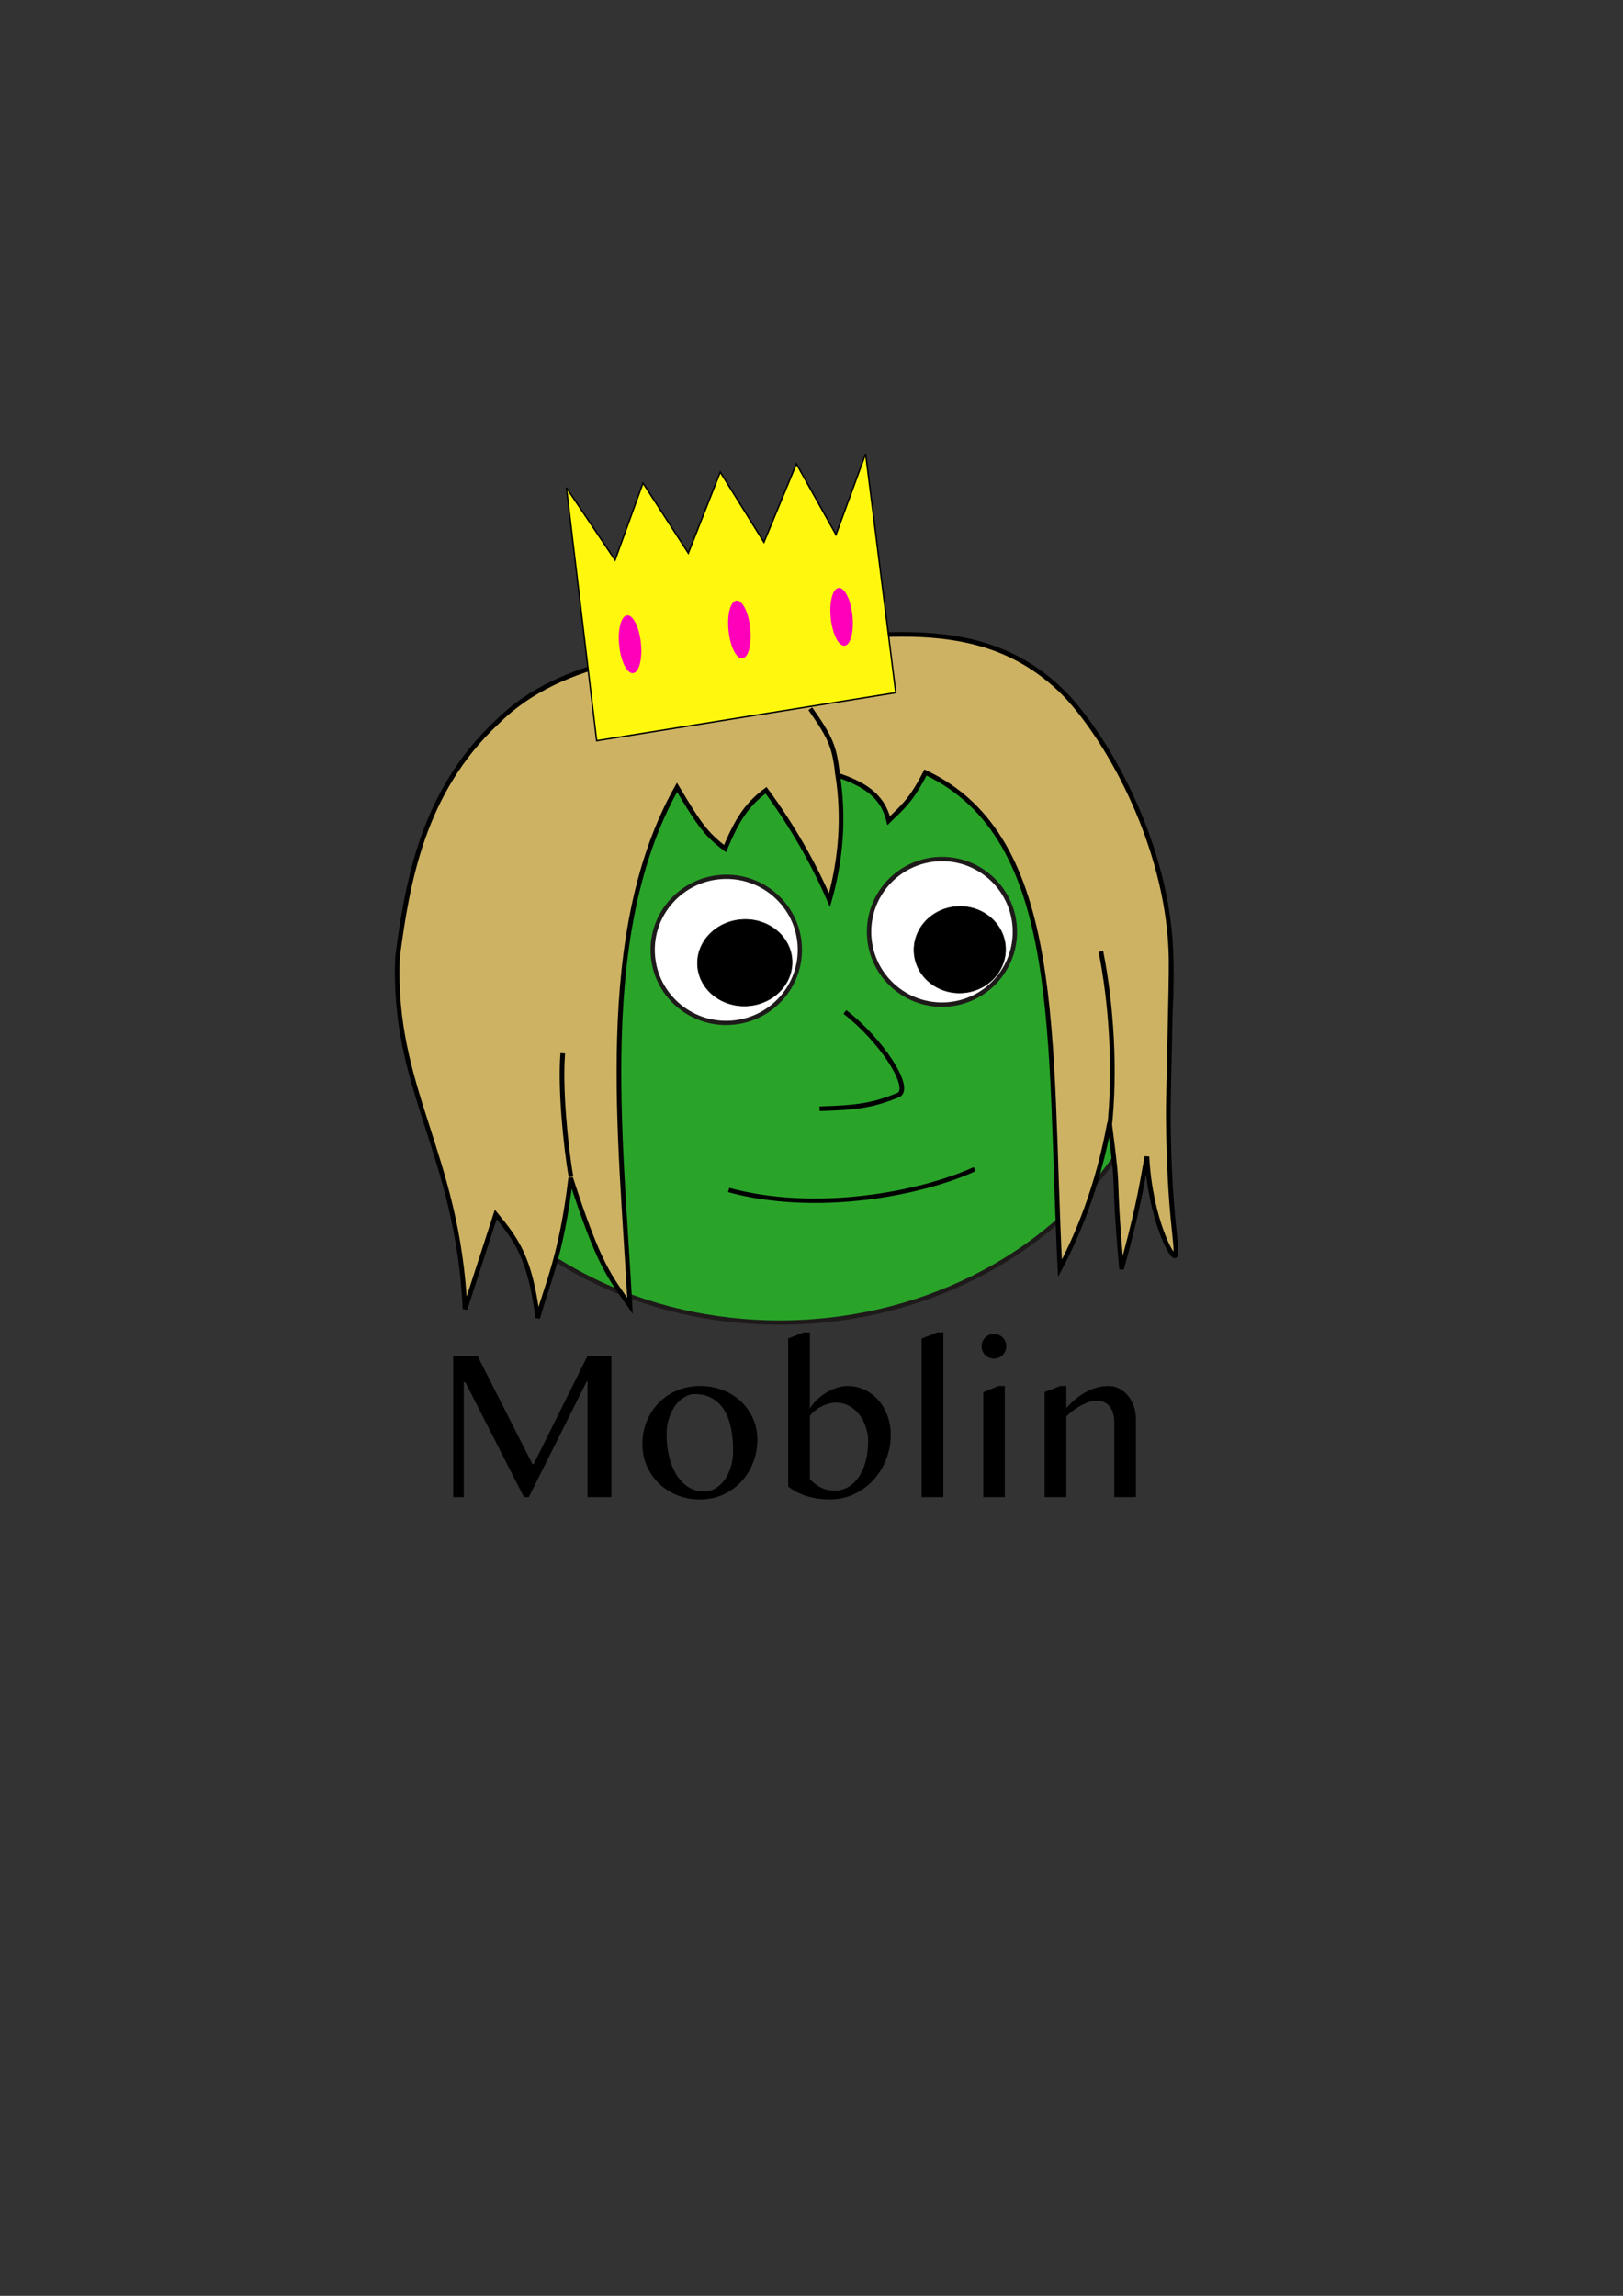 <?xml version="1.0" encoding="UTF-8" standalone="no"?>
<!-- Created with Inkscape (http://www.inkscape.org/) -->

<svg
   width="210mm"
   height="297mm"
   viewBox="0 0 210 297"
   version="1.1"
   id="svg5"
   inkscape:version="1.2.2 (b0a84865, 2022-12-01)"
   sodipodi:docname="logo-princess-sticker-path.svg"
   inkscape:export-filename="../../../../../Downloads/logo-tub.png"
   inkscape:export-xdpi="60.476189"
   inkscape:export-ydpi="60.476189"
   xmlns:inkscape="http://www.inkscape.org/namespaces/inkscape"
   xmlns:sodipodi="http://sodipodi.sourceforge.net/DTD/sodipodi-0.dtd"
   xmlns="http://www.w3.org/2000/svg"
   xmlns:svg="http://www.w3.org/2000/svg">
  <rect x="0" y="0" width="210" height="297" fill="#333333" stroke="none"/>
  <sodipodi:namedview
     id="namedview7"
     pagecolor="#ffffff"
     bordercolor="#999999"
     borderopacity="1"
     inkscape:showpageshadow="0"
     inkscape:pageopacity="0"
     inkscape:pagecheckerboard="0"
     inkscape:deskcolor="#d1d1d1"
     inkscape:document-units="mm"
     showgrid="false"
     inkscape:zoom="0.64842656"
     inkscape:cx="326.17418"
     inkscape:cy="449.54975"
     inkscape:window-width="1440"
     inkscape:window-height="847"
     inkscape:window-x="0"
     inkscape:window-y="25"
     inkscape:window-maximized="1"
     inkscape:current-layer="layer1" />
  <defs
     id="defs2">
    <linearGradient
       id="linearGradient13268"
       inkscape:swatch="solid">
      <stop
         style="stop-color:#eaeaea;stop-opacity:1;"
         offset="0"
         id="stop13266" />
    </linearGradient>
  </defs>
  <g
     inkscape:label="Layer 1"
     inkscape:groupmode="layer"
     id="layer1">
    <ellipse
       style="fill:#29a429;fill-opacity:1;stroke:#1e1a1a;stroke-width:0.56;stroke-linejoin:bevel;stroke-miterlimit:3.4;stroke-dasharray:none"
       id="path577-5"
       cx="94.235"
       cy="133.206"
       inkscape:export-filename="logo-tub.png"
       inkscape:export-xdpi="124.58931"
       inkscape:export-ydpi="124.58931"
       rx="49.971"
       ry="43.459"
       transform="rotate(-3.266)" />
    <ellipse
       style="fill:#ffffff;stroke:#1e1a1a;stroke-width:0.566;stroke-linejoin:bevel;stroke-miterlimit:3.4;stroke-dasharray:none"
       id="path789-4"
       cx="114.817"
       cy="127.294"
       rx="9.435"
       ry="9.417"
       transform="rotate(-3.266)" />
    <ellipse
       style="fill:#ffffff;stroke:#1e1a1a;stroke-width:0.55;stroke-linejoin:bevel;stroke-miterlimit:3.4;stroke-dasharray:none"
       id="path789-0-5"
       cx="86.819"
       cy="128.032"
       rx="9.522"
       ry="9.45"
       transform="rotate(-3.266)" />
    <ellipse
       style="fill:#000000;fill-opacity:1;stroke:#1e1a1a;stroke-width:0.081;stroke-linejoin:bevel;stroke-miterlimit:3.4"
       id="path2097-30"
       cx="89.117"
       cy="129.831"
       rx="6.126"
       ry="5.596"
       transform="rotate(-3.266)" />
    <ellipse
       style="fill:#000000;fill-opacity:1;stroke:#1e1a1a;stroke-width:0.08;stroke-linejoin:bevel;stroke-miterlimit:3.4"
       id="path2097-3-1"
       cx="116.985"
       cy="129.733"
       rx="5.93"
       ry="5.597"
       transform="rotate(-3.266)" />
    <path
       style="fill:none;stroke:#000000;stroke-width:0.575;stroke-linecap:butt;stroke-linejoin:miter;stroke-dasharray:none;stroke-opacity:1"
       d="m 94.28,153.947 c 11.391,3.093 24.836,0.486 31.829,-2.698"
       id="path15573"
       sodipodi:nodetypes="cc" />
    <path
       style="fill:none;stroke:#000000;stroke-width:0.6;stroke-linecap:butt;stroke-linejoin:miter;stroke-dasharray:none;stroke-opacity:1"
       d="m 109.314,130.909 c 4.681,3.609 8.621,9.649 7.007,10.715 -3.341,1.376 -5.418,1.67 -10.278,1.807"
       id="path1740"
       sodipodi:nodetypes="ccc" />
    <path
       style="fill:#cdb263;fill-opacity:1;stroke:#000000;stroke-width:0.6;stroke-linecap:butt;stroke-linejoin:miter;stroke-dasharray:none;stroke-opacity:1"
       d="M 99.506,83.294 C 86.385,83.896 72.666,85.065 64.332,93.409 54.705,102.384 52.705,114.152 51.435,123.837 c -0.714,17.095 7.791,25.28 8.738,45.509 l 3.973,-12.241 c 2.732,3.344 4.43,5.588 5.435,13.395 1.182,-4.334 3.077,-8.068 4.26,-18.11 3.7,11.437 5.028,12.716 7.677,16.543 -1.206,-22.256 -4.46,-48.312 6.079,-67.079 2.761,4.625 3.71,6.042 6.213,7.922 1.598,-3.787 2.813,-5.676 5.309,-7.542 3.32,4.508 6.045,9.252 8.208,14.22 1.54,-5.462 1.884,-10.855 1.065,-16.183 3.005,1.059 5.773,2.386 6.586,5.902 1.725,-1.696 2.915,-2.57 4.765,-6.239 18.065,8.55 15.908,34.496 17.406,64.138 2.253,-4.244 4.891,-10.49 6.411,-18.807 1.42,10.834 0.33,4.975 1.555,18.916 1.993,-7.265 2.408,-9.739 3.284,-14.556 0.439,8.278 3.476,13.656 3.685,12.742 0.33,-1.326 -0.817,-4.923 -0.921,-18.009 -0.021,-2.602 0.403,-16.803 0.365,-20.18 -0.152,-13.354 -7.009,-26.87 -13.259,-33.86 -10.425,-11.125 -24.047,-8.169 -38.763,-7.027 z"
       id="path3381"
       sodipodi:nodetypes="ccccccccccccccccccccssccc" />
    <path
       style="fill:none;stroke:#000000;stroke-width:0.6;stroke-linecap:butt;stroke-linejoin:miter;stroke-dasharray:none;stroke-opacity:1"
       d="m 108.371,100.052 c -0.464,-3.397 -0.725,-4.382 -3.525,-8.363"
       id="path25489"
       sodipodi:nodetypes="cc" />
    <path
       style="fill:none;stroke:#000000;stroke-width:0.6;stroke-linecap:butt;stroke-linejoin:miter;stroke-dasharray:none;stroke-opacity:1"
       d="m 143.54,145.977 c 0.827,-7.409 0.264,-16.112 -1.099,-22.895"
       id="path25495"
       sodipodi:nodetypes="cc" />
    <path
       style="fill:none;stroke:#000000;stroke-width:0.6;stroke-linecap:butt;stroke-linejoin:miter;stroke-dasharray:none;stroke-opacity:1"
       d="m 73.886,152.253 c -0.683,-3.817 -1.445,-11.569 -1.066,-15.993"
       id="path25522"
       sodipodi:nodetypes="cc" />
    <path
       style="fill:#fff80e;fill-opacity:1;stroke:#000000;stroke-width:0.183;stroke-linecap:butt;stroke-linejoin:miter;stroke-dasharray:none;stroke-opacity:1"
       d="m 77.201,95.827 -3.908,-32.734 6.291,9.359 3.614,-9.966 5.864,9.073 4.131,-10.49 5.652,9.081 4.2,-10.145 5.122,9.165 3.835,-10.457 3.899,30.899 z"
       id="path2486"
       sodipodi:nodetypes="cccccccccccc" />
    <ellipse
       style="fill:#ff00ba;fill-opacity:1;stroke:none;stroke-width:0.349;stroke-linejoin:bevel;stroke-miterlimit:3.4"
       id="path2540-5"
       cx="86.809"
       cy="91.095"
       rx="1.414"
       ry="3.757"
       transform="matrix(0.994,-0.106,0.103,0.995,0,0)" />
    <ellipse
       style="fill:#ff00ba;fill-opacity:1;stroke:none;stroke-width:0.349;stroke-linejoin:bevel;stroke-miterlimit:3.4"
       id="path2540-5-7"
       cx="72.534"
       cy="91.493"
       rx="1.414"
       ry="3.757"
       transform="matrix(0.994,-0.106,0.103,0.995,0,0)" />
    <ellipse
       style="fill:#ff00ba;fill-opacity:1;stroke:none;stroke-width:0.349;stroke-linejoin:bevel;stroke-miterlimit:3.4"
       id="path2540-5-1"
       cx="100.135"
       cy="90.866"
       rx="1.414"
       ry="3.757"
       transform="matrix(0.994,-0.106,0.103,0.995,0,0)" />
    <g
       aria-label="Moblin"
       transform="translate(-0.573,1.087)"
       id="text257"
       style="font-size:28.222px;line-height:1.25;font-family:'Lao MN';-inkscape-font-specification:'Lao MN, Normal';white-space:pre;inline-size:107.25;display:inline;stroke-width:0.265">
      <path
         d="m 59.215,174.314 h 3.142 l 7.111,14.015 h 0.152 l 6.973,-14.015 h 3.087 v 18.273 H 76.592 v -14.979 h -0.096 l -7.497,14.979 H 68.365 L 60.786,177.732 h -0.207 v 14.855 h -1.364 z"
         id="path354" />
      <path
         d="m 91.144,192.89 q -1.626,0 -2.99,-0.565 -1.364,-0.565 -2.356,-1.53 -0.992,-0.978 -1.557,-2.274 -0.551,-1.309 -0.551,-2.797 0,-1.557 0.551,-2.921 0.565,-1.378 1.557,-2.398 0.992,-1.02 2.356,-1.599 1.364,-0.593 2.99,-0.593 1.612,0 2.963,0.537 1.364,0.537 2.356,1.474 0.992,0.937 1.543,2.205 0.565,1.254 0.565,2.701 0,1.599 -0.565,3.018 -0.551,1.406 -1.543,2.467 -0.992,1.047 -2.356,1.667 -1.35,0.606 -2.963,0.606 z m 0.537,-1.034 q 0.827,0 1.516,-0.427 0.689,-0.427 1.185,-1.144 0.496,-0.73 0.772,-1.681 0.276,-0.951 0.276,-2.012 0,-1.53 -0.262,-2.866 -0.262,-1.337 -0.854,-2.329 -0.593,-0.992 -1.543,-1.557 -0.951,-0.579 -2.315,-0.579 -0.703,0 -1.364,0.413 -0.661,0.4 -1.171,1.102 -0.496,0.703 -0.799,1.654 -0.303,0.937 -0.303,1.998 0,1.543 0.317,2.894 0.331,1.35 0.951,2.356 0.634,1.006 1.53,1.599 0.91,0.579 2.067,0.579 z"
         id="path356" />
      <path
         d="m 102.554,172.068 1.984,-0.785 h 0.827 v 9.853 q 0.344,-0.593 0.896,-1.13 0.565,-0.537 1.213,-0.923 0.661,-0.4 1.364,-0.634 0.717,-0.234 1.364,-0.234 1.226,0 2.26,0.496 1.034,0.496 1.778,1.35 0.744,0.854 1.158,1.998 0.427,1.13 0.427,2.425 0,1.75 -0.62,3.28 -0.606,1.53 -1.681,2.673 -1.061,1.13 -2.494,1.791 -1.433,0.661 -3.059,0.661 -1.571,0 -2.963,-0.413 -1.378,-0.413 -2.453,-1.254 z m 2.811,18.218 q 0.262,0.248 0.565,0.51 0.317,0.262 0.703,0.482 0.386,0.207 0.854,0.345 0.482,0.124 1.075,0.124 0.978,0 1.778,-0.469 0.799,-0.482 1.364,-1.323 0.579,-0.854 0.882,-2.012 0.317,-1.171 0.317,-2.549 0,-1.047 -0.331,-1.957 -0.317,-0.923 -0.882,-1.599 -0.551,-0.689 -1.309,-1.075 -0.744,-0.4 -1.599,-0.4 -0.482,0 -0.992,0.138 -0.496,0.138 -0.951,0.372 -0.455,0.234 -0.841,0.551 -0.386,0.303 -0.634,0.661 z"
         id="path358" />
      <path
         d="m 122.632,192.587 h -2.811 v -20.505 l 1.998,-0.799 h 0.813 z"
         id="path360" />
      <path
         d="m 127.8,179.013 1.971,-0.799 h 0.813 v 14.373 h -2.784 z m -0.22,-5.939 q 0,-0.331 0.124,-0.62 0.124,-0.289 0.345,-0.51 0.22,-0.22 0.51,-0.345 0.289,-0.124 0.62,-0.124 0.331,0 0.62,0.124 0.289,0.124 0.51,0.345 0.22,0.22 0.345,0.51 0.124,0.289 0.124,0.62 0,0.331 -0.124,0.62 -0.124,0.289 -0.345,0.51 -0.22,0.22 -0.51,0.345 -0.289,0.124 -0.62,0.124 -0.331,0 -0.62,-0.124 -0.289,-0.124 -0.51,-0.345 -0.22,-0.22 -0.345,-0.51 -0.124,-0.289 -0.124,-0.62 z"
         id="path362" />
      <path
         d="m 137.749,178.214 h 0.799 v 2.853 q 1.282,-1.433 2.66,-2.136 1.378,-0.717 2.797,-0.717 0.744,0 1.378,0.331 0.648,0.331 1.13,0.909 0.482,0.579 0.758,1.364 0.276,0.772 0.276,1.654 v 10.115 h -2.797 v -9.632 q 0,-0.703 -0.165,-1.226 -0.165,-0.537 -0.469,-0.896 -0.303,-0.358 -0.717,-0.537 -0.4,-0.193 -0.896,-0.193 -0.441,0 -0.937,0.152 -0.496,0.152 -1.02,0.427 -0.51,0.262 -1.02,0.634 -0.51,0.372 -0.978,0.827 v 10.446 h -2.811 v -13.587 z"
         id="path364" />
    </g>
  </g>
</svg>
